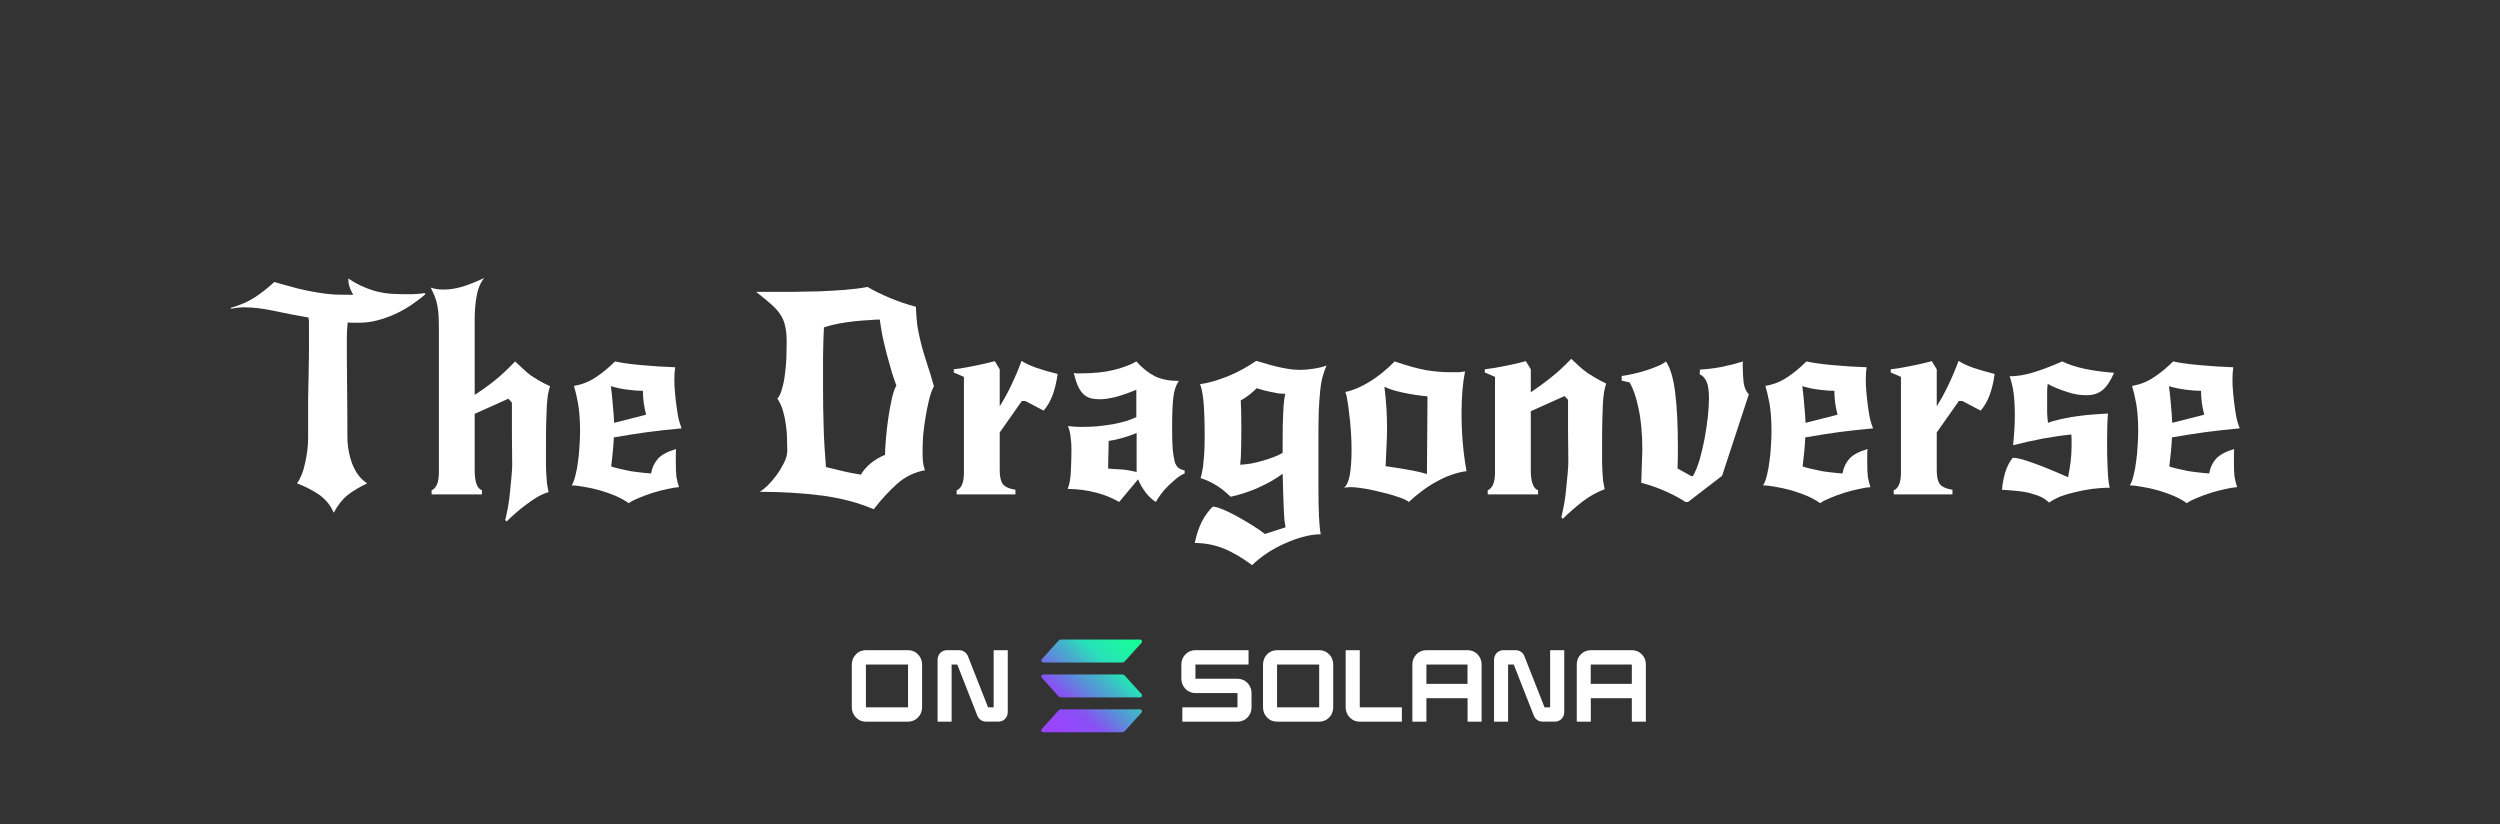 <svg xmlns="http://www.w3.org/2000/svg" xmlns:xlink="http://www.w3.org/1999/xlink" width="179" zoomAndPan="magnify" viewBox="0 0 134.25 44.25" height="59" preserveAspectRatio="xMidYMid meet" version="1.0"><rect x="0" y="0" width="134.25" height="44.25" fill="#333333" stroke="none"/><defs><g/><clipPath id="id1"><path d="M 55.828 34.344 L 62 34.344 L 62 39.324 L 55.828 39.324 Z M 55.828 34.344 " clip-rule="nonzero"/></clipPath><clipPath id="id2"><path d="M 61.297 38.27 L 60.406 39.258 C 60.387 39.277 60.363 39.293 60.336 39.305 C 60.309 39.316 60.281 39.324 60.254 39.324 L 56.02 39.324 C 56 39.324 55.98 39.316 55.965 39.309 C 55.945 39.297 55.934 39.277 55.926 39.262 C 55.918 39.242 55.914 39.219 55.918 39.199 C 55.922 39.18 55.93 39.16 55.945 39.145 L 56.836 38.16 C 56.855 38.137 56.879 38.121 56.906 38.109 C 56.93 38.098 56.961 38.09 56.988 38.09 L 61.223 38.09 C 61.242 38.09 61.262 38.098 61.277 38.109 C 61.297 38.117 61.309 38.137 61.316 38.152 C 61.324 38.172 61.328 38.195 61.324 38.215 C 61.32 38.234 61.312 38.254 61.297 38.27 Z M 60.406 36.285 C 60.387 36.262 60.363 36.246 60.336 36.234 C 60.309 36.223 60.281 36.219 60.254 36.219 L 56.02 36.219 C 56 36.219 55.98 36.223 55.965 36.234 C 55.945 36.246 55.934 36.262 55.926 36.281 C 55.918 36.301 55.914 36.32 55.918 36.34 C 55.922 36.363 55.93 36.383 55.945 36.398 L 56.836 37.383 C 56.855 37.402 56.879 37.422 56.906 37.434 C 56.93 37.445 56.961 37.449 56.988 37.449 L 61.223 37.449 C 61.242 37.449 61.262 37.445 61.277 37.434 C 61.293 37.422 61.309 37.406 61.316 37.387 C 61.324 37.367 61.324 37.348 61.324 37.324 C 61.32 37.305 61.309 37.285 61.297 37.27 Z M 56.02 35.578 L 60.254 35.578 C 60.281 35.578 60.309 35.57 60.336 35.559 C 60.363 35.547 60.387 35.531 60.406 35.508 L 61.297 34.523 C 61.312 34.508 61.32 34.488 61.324 34.469 C 61.328 34.449 61.324 34.426 61.316 34.406 C 61.309 34.387 61.297 34.371 61.277 34.359 C 61.262 34.348 61.242 34.344 61.223 34.344 L 56.988 34.344 C 56.961 34.344 56.93 34.352 56.906 34.363 C 56.879 34.375 56.855 34.391 56.836 34.41 L 55.945 35.398 C 55.93 35.414 55.922 35.43 55.918 35.453 C 55.914 35.473 55.918 35.492 55.926 35.512 C 55.934 35.531 55.945 35.547 55.965 35.559 C 55.98 35.57 56 35.578 56.02 35.578 Z M 56.02 35.578 " clip-rule="nonzero"/></clipPath><linearGradient x1="7.941" gradientTransform="matrix(0.05, 0, 0, 0.052, 55.829, 34.344)" y1="101.524" x2="102.898" gradientUnits="userSpaceOnUse" y2="-5.529" id="id3"><stop stop-opacity="1" stop-color="rgb(59.999%, 27.1%, 100%)" offset="0"/><stop stop-opacity="1" stop-color="rgb(59.999%, 27.1%, 100%)" offset="0.062"/><stop stop-opacity="1" stop-color="rgb(59.999%, 27.1%, 100%)" offset="0.094"/><stop stop-opacity="1" stop-color="rgb(59.912%, 27.161%, 99.942%)" offset="0.109"/><stop stop-opacity="1" stop-color="rgb(59.691%, 27.321%, 99.796%)" offset="0.117"/><stop stop-opacity="1" stop-color="rgb(59.419%, 27.516%, 99.615%)" offset="0.125"/><stop stop-opacity="1" stop-color="rgb(59.148%, 27.711%, 99.435%)" offset="0.133"/><stop stop-opacity="1" stop-color="rgb(58.876%, 27.907%, 99.255%)" offset="0.141"/><stop stop-opacity="1" stop-color="rgb(58.603%, 28.102%, 99.075%)" offset="0.148"/><stop stop-opacity="1" stop-color="rgb(58.331%, 28.297%, 98.895%)" offset="0.156"/><stop stop-opacity="1" stop-color="rgb(58.06%, 28.493%, 98.715%)" offset="0.164"/><stop stop-opacity="1" stop-color="rgb(57.788%, 28.688%, 98.535%)" offset="0.172"/><stop stop-opacity="1" stop-color="rgb(57.516%, 28.883%, 98.355%)" offset="0.18"/><stop stop-opacity="1" stop-color="rgb(57.245%, 29.079%, 98.175%)" offset="0.188"/><stop stop-opacity="1" stop-color="rgb(56.973%, 29.272%, 97.995%)" offset="0.195"/><stop stop-opacity="1" stop-color="rgb(56.7%, 29.468%, 97.816%)" offset="0.203"/><stop stop-opacity="1" stop-color="rgb(56.429%, 29.663%, 97.636%)" offset="0.211"/><stop stop-opacity="1" stop-color="rgb(56.157%, 29.858%, 97.456%)" offset="0.219"/><stop stop-opacity="1" stop-color="rgb(55.885%, 30.054%, 97.276%)" offset="0.227"/><stop stop-opacity="1" stop-color="rgb(55.614%, 30.249%, 97.096%)" offset="0.234"/><stop stop-opacity="1" stop-color="rgb(55.342%, 30.444%, 96.916%)" offset="0.242"/><stop stop-opacity="1" stop-color="rgb(55.07%, 30.64%, 96.736%)" offset="0.25"/><stop stop-opacity="1" stop-color="rgb(54.797%, 30.835%, 96.556%)" offset="0.258"/><stop stop-opacity="1" stop-color="rgb(54.526%, 31.03%, 96.376%)" offset="0.266"/><stop stop-opacity="1" stop-color="rgb(54.254%, 31.226%, 96.196%)" offset="0.273"/><stop stop-opacity="1" stop-color="rgb(53.983%, 31.421%, 96.016%)" offset="0.281"/><stop stop-opacity="1" stop-color="rgb(53.711%, 31.616%, 95.836%)" offset="0.289"/><stop stop-opacity="1" stop-color="rgb(53.439%, 31.812%, 95.656%)" offset="0.297"/><stop stop-opacity="1" stop-color="rgb(53.168%, 32.007%, 95.477%)" offset="0.305"/><stop stop-opacity="1" stop-color="rgb(52.748%, 32.443%, 95.215%)" offset="0.309"/><stop stop-opacity="1" stop-color="rgb(52.466%, 32.784%, 95.044%)" offset="0.312"/><stop stop-opacity="1" stop-color="rgb(52.045%, 33.351%, 94.795%)" offset="0.316"/><stop stop-opacity="1" stop-color="rgb(51.624%, 33.92%, 94.547%)" offset="0.32"/><stop stop-opacity="1" stop-color="rgb(51.202%, 34.488%, 94.298%)" offset="0.324"/><stop stop-opacity="1" stop-color="rgb(50.781%, 35.057%, 94.051%)" offset="0.328"/><stop stop-opacity="1" stop-color="rgb(50.36%, 35.626%, 93.802%)" offset="0.332"/><stop stop-opacity="1" stop-color="rgb(49.939%, 36.195%, 93.553%)" offset="0.336"/><stop stop-opacity="1" stop-color="rgb(49.518%, 36.763%, 93.304%)" offset="0.34"/><stop stop-opacity="1" stop-color="rgb(49.097%, 37.332%, 93.056%)" offset="0.344"/><stop stop-opacity="1" stop-color="rgb(48.676%, 37.9%, 92.807%)" offset="0.348"/><stop stop-opacity="1" stop-color="rgb(48.256%, 38.469%, 92.56%)" offset="0.352"/><stop stop-opacity="1" stop-color="rgb(47.835%, 39.037%, 92.311%)" offset="0.355"/><stop stop-opacity="1" stop-color="rgb(47.414%, 39.606%, 92.062%)" offset="0.359"/><stop stop-opacity="1" stop-color="rgb(46.992%, 40.173%, 91.814%)" offset="0.363"/><stop stop-opacity="1" stop-color="rgb(46.571%, 40.742%, 91.565%)" offset="0.367"/><stop stop-opacity="1" stop-color="rgb(46.15%, 41.31%, 91.316%)" offset="0.371"/><stop stop-opacity="1" stop-color="rgb(45.729%, 41.879%, 91.069%)" offset="0.375"/><stop stop-opacity="1" stop-color="rgb(45.308%, 42.448%, 90.82%)" offset="0.379"/><stop stop-opacity="1" stop-color="rgb(44.887%, 43.018%, 90.572%)" offset="0.383"/><stop stop-opacity="1" stop-color="rgb(44.466%, 43.585%, 90.323%)" offset="0.387"/><stop stop-opacity="1" stop-color="rgb(44.044%, 44.154%, 90.074%)" offset="0.391"/><stop stop-opacity="1" stop-color="rgb(43.623%, 44.722%, 89.825%)" offset="0.395"/><stop stop-opacity="1" stop-color="rgb(43.202%, 45.291%, 89.578%)" offset="0.398"/><stop stop-opacity="1" stop-color="rgb(42.781%, 45.859%, 89.33%)" offset="0.402"/><stop stop-opacity="1" stop-color="rgb(42.36%, 46.428%, 89.081%)" offset="0.406"/><stop stop-opacity="1" stop-color="rgb(41.939%, 46.996%, 88.832%)" offset="0.41"/><stop stop-opacity="1" stop-color="rgb(41.518%, 47.565%, 88.583%)" offset="0.414"/><stop stop-opacity="1" stop-color="rgb(41.096%, 48.132%, 88.335%)" offset="0.418"/><stop stop-opacity="1" stop-color="rgb(40.675%, 48.701%, 88.087%)" offset="0.422"/><stop stop-opacity="1" stop-color="rgb(40.254%, 49.271%, 87.839%)" offset="0.426"/><stop stop-opacity="1" stop-color="rgb(39.833%, 49.84%, 87.59%)" offset="0.43"/><stop stop-opacity="1" stop-color="rgb(39.412%, 50.407%, 87.341%)" offset="0.434"/><stop stop-opacity="1" stop-color="rgb(38.991%, 50.977%, 87.093%)" offset="0.438"/><stop stop-opacity="1" stop-color="rgb(38.57%, 51.544%, 86.844%)" offset="0.441"/><stop stop-opacity="1" stop-color="rgb(38.148%, 52.113%, 86.597%)" offset="0.445"/><stop stop-opacity="1" stop-color="rgb(37.727%, 52.681%, 86.348%)" offset="0.449"/><stop stop-opacity="1" stop-color="rgb(37.306%, 53.25%, 86.099%)" offset="0.453"/><stop stop-opacity="1" stop-color="rgb(36.885%, 53.818%, 85.851%)" offset="0.457"/><stop stop-opacity="1" stop-color="rgb(36.464%, 54.387%, 85.602%)" offset="0.461"/><stop stop-opacity="1" stop-color="rgb(36.043%, 54.955%, 85.353%)" offset="0.465"/><stop stop-opacity="1" stop-color="rgb(35.622%, 55.524%, 85.106%)" offset="0.469"/><stop stop-opacity="1" stop-color="rgb(35.2%, 56.093%, 84.857%)" offset="0.473"/><stop stop-opacity="1" stop-color="rgb(34.779%, 56.662%, 84.608%)" offset="0.477"/><stop stop-opacity="1" stop-color="rgb(34.358%, 57.23%, 84.36%)" offset="0.48"/><stop stop-opacity="1" stop-color="rgb(33.937%, 57.799%, 84.111%)" offset="0.484"/><stop stop-opacity="1" stop-color="rgb(33.516%, 58.366%, 83.862%)" offset="0.488"/><stop stop-opacity="1" stop-color="rgb(33.095%, 58.936%, 83.615%)" offset="0.492"/><stop stop-opacity="1" stop-color="rgb(32.784%, 59.436%, 83.418%)" offset="0.496"/><stop stop-opacity="1" stop-color="rgb(32.472%, 59.937%, 83.221%)" offset="0.5"/><stop stop-opacity="1" stop-color="rgb(32.195%, 60.416%, 83.04%)" offset="0.504"/><stop stop-opacity="1" stop-color="rgb(31.917%, 60.896%, 82.858%)" offset="0.508"/><stop stop-opacity="1" stop-color="rgb(31.638%, 61.377%, 82.677%)" offset="0.512"/><stop stop-opacity="1" stop-color="rgb(31.36%, 61.858%, 82.497%)" offset="0.516"/><stop stop-opacity="1" stop-color="rgb(31.082%, 62.337%, 82.315%)" offset="0.52"/><stop stop-opacity="1" stop-color="rgb(30.804%, 62.817%, 82.135%)" offset="0.523"/><stop stop-opacity="1" stop-color="rgb(30.527%, 63.297%, 81.953%)" offset="0.527"/><stop stop-opacity="1" stop-color="rgb(30.249%, 63.777%, 81.772%)" offset="0.531"/><stop stop-opacity="1" stop-color="rgb(29.971%, 64.256%, 81.59%)" offset="0.535"/><stop stop-opacity="1" stop-color="rgb(29.694%, 64.737%, 81.41%)" offset="0.539"/><stop stop-opacity="1" stop-color="rgb(29.414%, 65.218%, 81.229%)" offset="0.543"/><stop stop-opacity="1" stop-color="rgb(29.137%, 65.698%, 81.049%)" offset="0.547"/><stop stop-opacity="1" stop-color="rgb(28.859%, 66.177%, 80.867%)" offset="0.551"/><stop stop-opacity="1" stop-color="rgb(28.581%, 66.658%, 80.685%)" offset="0.555"/><stop stop-opacity="1" stop-color="rgb(28.304%, 67.137%, 80.504%)" offset="0.559"/><stop stop-opacity="1" stop-color="rgb(28.026%, 67.618%, 80.324%)" offset="0.562"/><stop stop-opacity="1" stop-color="rgb(27.747%, 68.097%, 80.142%)" offset="0.566"/><stop stop-opacity="1" stop-color="rgb(27.469%, 68.578%, 79.962%)" offset="0.57"/><stop stop-opacity="1" stop-color="rgb(27.191%, 69.058%, 79.781%)" offset="0.574"/><stop stop-opacity="1" stop-color="rgb(26.913%, 69.539%, 79.599%)" offset="0.578"/><stop stop-opacity="1" stop-color="rgb(26.636%, 70.018%, 79.417%)" offset="0.582"/><stop stop-opacity="1" stop-color="rgb(26.358%, 70.499%, 79.237%)" offset="0.586"/><stop stop-opacity="1" stop-color="rgb(25.995%, 71.089%, 79.007%)" offset="0.59"/><stop stop-opacity="1" stop-color="rgb(25.633%, 71.68%, 78.778%)" offset="0.594"/><stop stop-opacity="1" stop-color="rgb(25.261%, 72.282%, 78.543%)" offset="0.598"/><stop stop-opacity="1" stop-color="rgb(24.89%, 72.887%, 78.308%)" offset="0.602"/><stop stop-opacity="1" stop-color="rgb(24.518%, 73.489%, 78.073%)" offset="0.605"/><stop stop-opacity="1" stop-color="rgb(24.146%, 74.094%, 77.838%)" offset="0.609"/><stop stop-opacity="1" stop-color="rgb(23.773%, 74.696%, 77.603%)" offset="0.613"/><stop stop-opacity="1" stop-color="rgb(23.401%, 75.301%, 77.368%)" offset="0.617"/><stop stop-opacity="1" stop-color="rgb(23.029%, 75.905%, 77.132%)" offset="0.621"/><stop stop-opacity="1" stop-color="rgb(22.658%, 76.509%, 76.897%)" offset="0.625"/><stop stop-opacity="1" stop-color="rgb(22.285%, 77.112%, 76.662%)" offset="0.629"/><stop stop-opacity="1" stop-color="rgb(21.913%, 77.716%, 76.427%)" offset="0.633"/><stop stop-opacity="1" stop-color="rgb(21.541%, 78.319%, 76.192%)" offset="0.637"/><stop stop-opacity="1" stop-color="rgb(21.17%, 78.923%, 75.957%)" offset="0.641"/><stop stop-opacity="1" stop-color="rgb(20.798%, 79.526%, 75.722%)" offset="0.645"/><stop stop-opacity="1" stop-color="rgb(20.425%, 80.13%, 75.487%)" offset="0.648"/><stop stop-opacity="1" stop-color="rgb(20.053%, 80.733%, 75.252%)" offset="0.652"/><stop stop-opacity="1" stop-color="rgb(19.682%, 81.337%, 75.017%)" offset="0.656"/><stop stop-opacity="1" stop-color="rgb(19.31%, 81.94%, 74.782%)" offset="0.66"/><stop stop-opacity="1" stop-color="rgb(18.938%, 82.544%, 74.547%)" offset="0.664"/><stop stop-opacity="1" stop-color="rgb(18.565%, 83.148%, 74.31%)" offset="0.668"/><stop stop-opacity="1" stop-color="rgb(18.193%, 83.752%, 74.075%)" offset="0.672"/><stop stop-opacity="1" stop-color="rgb(17.821%, 84.355%, 73.84%)" offset="0.676"/><stop stop-opacity="1" stop-color="rgb(17.45%, 84.959%, 73.605%)" offset="0.68"/><stop stop-opacity="1" stop-color="rgb(17.078%, 85.562%, 73.37%)" offset="0.684"/><stop stop-opacity="1" stop-color="rgb(16.705%, 86.166%, 73.135%)" offset="0.688"/><stop stop-opacity="1" stop-color="rgb(16.333%, 86.769%, 72.9%)" offset="0.691"/><stop stop-opacity="1" stop-color="rgb(15.962%, 87.373%, 72.665%)" offset="0.695"/><stop stop-opacity="1" stop-color="rgb(15.765%, 87.701%, 72.455%)" offset="0.699"/><stop stop-opacity="1" stop-color="rgb(15.57%, 88.031%, 72.244%)" offset="0.703"/><stop stop-opacity="1" stop-color="rgb(15.471%, 88.21%, 72.047%)" offset="0.707"/><stop stop-opacity="1" stop-color="rgb(15.372%, 88.388%, 71.851%)" offset="0.711"/><stop stop-opacity="1" stop-color="rgb(15.273%, 88.567%, 71.652%)" offset="0.715"/><stop stop-opacity="1" stop-color="rgb(15.173%, 88.745%, 71.455%)" offset="0.719"/><stop stop-opacity="1" stop-color="rgb(15.074%, 88.924%, 71.259%)" offset="0.723"/><stop stop-opacity="1" stop-color="rgb(14.975%, 89.102%, 71.062%)" offset="0.727"/><stop stop-opacity="1" stop-color="rgb(14.874%, 89.281%, 70.865%)" offset="0.73"/><stop stop-opacity="1" stop-color="rgb(14.775%, 89.459%, 70.668%)" offset="0.734"/><stop stop-opacity="1" stop-color="rgb(14.676%, 89.638%, 70.47%)" offset="0.738"/><stop stop-opacity="1" stop-color="rgb(14.577%, 89.816%, 70.273%)" offset="0.742"/><stop stop-opacity="1" stop-color="rgb(14.478%, 89.995%, 70.076%)" offset="0.746"/><stop stop-opacity="1" stop-color="rgb(14.378%, 90.173%, 69.879%)" offset="0.75"/><stop stop-opacity="1" stop-color="rgb(14.278%, 90.352%, 69.682%)" offset="0.754"/><stop stop-opacity="1" stop-color="rgb(14.178%, 90.53%, 69.485%)" offset="0.758"/><stop stop-opacity="1" stop-color="rgb(14.079%, 90.709%, 69.287%)" offset="0.762"/><stop stop-opacity="1" stop-color="rgb(13.98%, 90.887%, 69.09%)" offset="0.766"/><stop stop-opacity="1" stop-color="rgb(13.881%, 91.066%, 68.893%)" offset="0.77"/><stop stop-opacity="1" stop-color="rgb(13.782%, 91.245%, 68.697%)" offset="0.773"/><stop stop-opacity="1" stop-color="rgb(13.683%, 91.423%, 68.5%)" offset="0.777"/><stop stop-opacity="1" stop-color="rgb(13.583%, 91.602%, 68.303%)" offset="0.781"/><stop stop-opacity="1" stop-color="rgb(13.483%, 91.78%, 68.105%)" offset="0.785"/><stop stop-opacity="1" stop-color="rgb(13.383%, 91.959%, 67.908%)" offset="0.789"/><stop stop-opacity="1" stop-color="rgb(13.284%, 92.137%, 67.711%)" offset="0.793"/><stop stop-opacity="1" stop-color="rgb(13.185%, 92.316%, 67.514%)" offset="0.797"/><stop stop-opacity="1" stop-color="rgb(13.086%, 92.494%, 67.317%)" offset="0.801"/><stop stop-opacity="1" stop-color="rgb(12.987%, 92.673%, 67.12%)" offset="0.805"/><stop stop-opacity="1" stop-color="rgb(12.888%, 92.851%, 66.922%)" offset="0.809"/><stop stop-opacity="1" stop-color="rgb(12.788%, 93.03%, 66.725%)" offset="0.812"/><stop stop-opacity="1" stop-color="rgb(12.688%, 93.208%, 66.528%)" offset="0.816"/><stop stop-opacity="1" stop-color="rgb(12.589%, 93.387%, 66.331%)" offset="0.82"/><stop stop-opacity="1" stop-color="rgb(12.489%, 93.565%, 66.135%)" offset="0.824"/><stop stop-opacity="1" stop-color="rgb(12.39%, 93.744%, 65.938%)" offset="0.828"/><stop stop-opacity="1" stop-color="rgb(12.291%, 93.922%, 65.739%)" offset="0.832"/><stop stop-opacity="1" stop-color="rgb(12.192%, 94.101%, 65.543%)" offset="0.836"/><stop stop-opacity="1" stop-color="rgb(12.093%, 94.279%, 65.346%)" offset="0.84"/><stop stop-opacity="1" stop-color="rgb(11.993%, 94.458%, 65.149%)" offset="0.844"/><stop stop-opacity="1" stop-color="rgb(11.893%, 94.637%, 64.952%)" offset="0.848"/><stop stop-opacity="1" stop-color="rgb(11.794%, 94.815%, 64.755%)" offset="0.852"/><stop stop-opacity="1" stop-color="rgb(11.694%, 94.994%, 64.557%)" offset="0.855"/><stop stop-opacity="1" stop-color="rgb(11.595%, 95.172%, 64.36%)" offset="0.859"/><stop stop-opacity="1" stop-color="rgb(11.496%, 95.351%, 64.163%)" offset="0.863"/><stop stop-opacity="1" stop-color="rgb(11.397%, 95.529%, 63.966%)" offset="0.867"/><stop stop-opacity="1" stop-color="rgb(11.296%, 95.708%, 63.77%)" offset="0.871"/><stop stop-opacity="1" stop-color="rgb(11.197%, 95.886%, 63.573%)" offset="0.875"/><stop stop-opacity="1" stop-color="rgb(11.098%, 96.065%, 63.374%)" offset="0.879"/><stop stop-opacity="1" stop-color="rgb(10.999%, 96.243%, 63.177%)" offset="0.883"/><stop stop-opacity="1" stop-color="rgb(10.899%, 96.422%, 62.981%)" offset="0.887"/><stop stop-opacity="1" stop-color="rgb(10.8%, 96.6%, 62.784%)" offset="0.891"/><stop stop-opacity="1" stop-color="rgb(10.701%, 96.779%, 62.587%)" offset="0.895"/><stop stop-opacity="1" stop-color="rgb(10.602%, 96.959%, 62.39%)" offset="0.898"/><stop stop-opacity="1" stop-color="rgb(10.501%, 97.137%, 62.192%)" offset="0.902"/><stop stop-opacity="1" stop-color="rgb(10.402%, 97.316%, 61.995%)" offset="0.906"/><stop stop-opacity="1" stop-color="rgb(10.303%, 97.495%, 61.798%)" offset="0.91"/><stop stop-opacity="1" stop-color="rgb(10.204%, 97.673%, 61.601%)" offset="0.914"/><stop stop-opacity="1" stop-color="rgb(10.104%, 97.852%, 61.404%)" offset="0.918"/><stop stop-opacity="1" stop-color="rgb(10.005%, 98.03%, 61.208%)" offset="0.922"/><stop stop-opacity="1" stop-color="rgb(9.906%, 98.209%, 61.011%)" offset="0.926"/><stop stop-opacity="1" stop-color="rgb(9.807%, 98.387%, 60.814%)" offset="0.93"/><stop stop-opacity="1" stop-color="rgb(9.802%, 98.393%, 60.806%)" offset="0.938"/><stop stop-opacity="1" stop-color="rgb(9.799%, 98.399%, 60.799%)" offset="1"/></linearGradient><clipPath id="id4"><path d="M 63 34.344 L 68 34.344 L 68 39 L 63 39 Z M 63 34.344 " clip-rule="nonzero"/></clipPath><clipPath id="id5"><path d="M 67 34.344 L 72 34.344 L 72 39 L 67 39 Z M 67 34.344 " clip-rule="nonzero"/></clipPath><clipPath id="id6"><path d="M 75 34.344 L 80 34.344 L 80 39 L 75 39 Z M 75 34.344 " clip-rule="nonzero"/></clipPath><clipPath id="id7"><path d="M 84 34.344 L 88.383 34.344 L 88.383 39 L 84 39 Z M 84 34.344 " clip-rule="nonzero"/></clipPath><clipPath id="id8"><path d="M 80 34.344 L 84 34.344 L 84 39 L 80 39 Z M 80 34.344 " clip-rule="nonzero"/></clipPath><clipPath id="id9"><path d="M 72 34.344 L 76 34.344 L 76 39 L 72 39 Z M 72 34.344 " clip-rule="nonzero"/></clipPath><clipPath id="id10"><path d="M 49.816 34.344 L 50 34.344 L 50 39 L 49.816 39 Z M 49.816 34.344 " clip-rule="nonzero"/></clipPath><clipPath id="id11"><path d="M 54 34.344 L 54.344 34.344 L 54.344 39 L 54 39 Z M 54 34.344 " clip-rule="nonzero"/></clipPath><clipPath id="id12"><path d="M 50 34.344 L 54.344 34.344 L 54.344 39 L 50 39 Z M 50 34.344 " clip-rule="nonzero"/></clipPath><clipPath id="id13"><path d="M 45.289 34.344 L 46 34.344 L 46 39 L 45.289 39 Z M 45.289 34.344 " clip-rule="nonzero"/></clipPath><clipPath id="id14"><path d="M 45.289 34.344 L 49.816 34.344 L 49.816 39 L 45.289 39 Z M 45.289 34.344 " clip-rule="nonzero"/></clipPath></defs><g fill="#ffffff" fill-opacity="1"><g transform="translate(12.78, 26.55)"><g><path d="M 10.062 -10.75 C 9.82 -10.539 9.562 -10.344 9.281 -10.156 C 9 -9.969 8.707 -9.805 8.406 -9.672 C 8.102 -9.535 7.789 -9.426 7.469 -9.344 C 7.145 -9.258 6.816 -9.219 6.484 -9.219 C 6.379 -9.219 6.273 -9.219 6.172 -9.219 C 6.078 -9.219 5.984 -9.223 5.891 -9.234 C 5.859 -8.941 5.844 -8.641 5.844 -8.328 C 5.844 -7.492 5.848 -6.656 5.859 -5.812 C 5.867 -4.969 5.875 -4.066 5.875 -3.109 C 5.875 -2.598 5.961 -2.102 6.141 -1.625 C 6.328 -1.156 6.594 -0.812 6.938 -0.594 C 6.52 -0.395 6.172 -0.188 5.891 0.031 C 5.609 0.258 5.359 0.578 5.141 0.984 C 4.973 0.586 4.711 0.266 4.359 0.016 C 4.004 -0.223 3.609 -0.426 3.172 -0.594 C 3.367 -0.875 3.516 -1.242 3.609 -1.703 C 3.711 -2.16 3.766 -2.602 3.766 -3.031 C 3.766 -3.457 3.766 -3.832 3.766 -4.156 C 3.766 -4.488 3.766 -4.797 3.766 -5.078 C 3.773 -5.367 3.781 -5.645 3.781 -5.906 C 3.789 -6.176 3.797 -6.461 3.797 -6.766 C 3.805 -7.078 3.812 -7.41 3.812 -7.766 C 3.812 -8.129 3.812 -8.562 3.812 -9.062 C 3.812 -9.133 3.812 -9.203 3.812 -9.266 C 3.812 -9.336 3.801 -9.414 3.781 -9.5 C 3.125 -9.613 2.504 -9.734 1.922 -9.859 C 1.336 -9.984 0.805 -10.047 0.328 -10.047 C 0.109 -10.047 -0.125 -10.02 -0.375 -9.969 L -0.391 -10.016 C 0.141 -10.172 0.578 -10.363 0.922 -10.594 C 1.266 -10.82 1.609 -11.094 1.953 -11.406 C 2.461 -11.258 2.895 -11.141 3.25 -11.047 C 3.613 -10.961 3.945 -10.895 4.25 -10.844 C 4.562 -10.789 4.867 -10.754 5.172 -10.734 C 5.473 -10.723 5.812 -10.719 6.188 -10.719 C 6.094 -10.883 6.023 -11.035 5.984 -11.172 C 5.941 -11.305 5.922 -11.445 5.922 -11.594 C 6.242 -11.383 6.547 -11.223 6.828 -11.109 C 7.109 -10.992 7.375 -10.91 7.625 -10.859 C 7.883 -10.805 8.141 -10.773 8.391 -10.766 C 8.648 -10.754 8.914 -10.75 9.188 -10.75 C 9.344 -10.75 9.488 -10.754 9.625 -10.766 C 9.758 -10.773 9.895 -10.789 10.031 -10.812 Z M 10.062 -10.75 "/></g></g></g><g fill="#ffffff" fill-opacity="1"><g transform="translate(22.552, 26.55)"><g><path d="M 4.578 1.375 C 4.629 1.176 4.68 0.93 4.734 0.641 C 4.785 0.348 4.82 0.062 4.844 -0.219 C 4.875 -0.508 4.898 -0.781 4.922 -1.031 C 4.941 -1.281 4.953 -1.457 4.953 -1.562 C 4.953 -2.125 4.945 -2.68 4.938 -3.234 C 4.938 -3.797 4.938 -4.359 4.938 -4.922 L 4.75 -5.141 L 2.938 -4.328 L 2.938 -1.297 C 2.938 -0.68 3.066 -0.32 3.328 -0.219 L 3.328 0 L 0.625 0 L 0.625 -0.219 C 0.738 -0.27 0.832 -0.367 0.906 -0.516 C 0.977 -0.672 1.016 -0.891 1.016 -1.172 L 1.016 -8.922 C 1.016 -9.172 1.008 -9.391 1 -9.578 C 0.988 -9.773 0.969 -9.957 0.938 -10.125 C 0.906 -10.301 0.859 -10.469 0.797 -10.625 C 0.734 -10.781 0.66 -10.941 0.578 -11.109 C 0.773 -11.035 1.004 -11 1.266 -11 C 1.586 -11 1.926 -11.051 2.281 -11.156 C 2.645 -11.27 3.035 -11.426 3.453 -11.625 C 3.254 -11.383 3.117 -11.066 3.047 -10.672 C 2.973 -10.285 2.938 -9.836 2.938 -9.328 L 2.938 -5.344 C 3.352 -5.613 3.727 -5.883 4.062 -6.156 C 4.406 -6.438 4.754 -6.766 5.109 -7.141 C 5.273 -6.984 5.426 -6.844 5.562 -6.719 C 5.695 -6.594 5.832 -6.477 5.969 -6.375 C 6.113 -6.281 6.266 -6.188 6.422 -6.094 C 6.586 -6 6.773 -5.906 6.984 -5.812 C 6.941 -5.676 6.906 -5.531 6.875 -5.375 C 6.852 -5.219 6.832 -5.02 6.812 -4.781 C 6.801 -4.551 6.789 -4.266 6.781 -3.922 C 6.77 -3.578 6.766 -3.148 6.766 -2.641 C 6.766 -2.203 6.766 -1.844 6.766 -1.562 C 6.773 -1.289 6.785 -1.066 6.797 -0.891 C 6.805 -0.711 6.82 -0.566 6.844 -0.453 C 6.863 -0.336 6.883 -0.227 6.906 -0.125 C 6.707 -0.062 6.504 0.023 6.297 0.141 C 6.098 0.266 5.898 0.398 5.703 0.547 C 5.504 0.691 5.316 0.844 5.141 1 C 4.961 1.156 4.801 1.305 4.656 1.453 Z M 4.578 1.375 "/></g></g></g><g fill="#ffffff" fill-opacity="1"><g transform="translate(30.275, 26.55)"><g><path d="M 3.484 0.469 C 3.297 0.332 3.062 0.203 2.781 0.078 C 2.508 -0.035 2.227 -0.133 1.938 -0.219 C 1.645 -0.301 1.363 -0.363 1.094 -0.406 C 0.82 -0.457 0.598 -0.484 0.422 -0.484 C 0.504 -0.609 0.57 -0.785 0.625 -1.016 C 0.688 -1.254 0.734 -1.508 0.766 -1.781 C 0.805 -2.051 0.832 -2.328 0.844 -2.609 C 0.863 -2.891 0.875 -3.148 0.875 -3.391 C 0.875 -3.992 0.836 -4.492 0.766 -4.891 C 0.691 -5.285 0.617 -5.598 0.547 -5.828 C 0.973 -5.898 1.359 -6.051 1.703 -6.281 C 2.055 -6.508 2.406 -6.797 2.75 -7.141 C 3.145 -7.055 3.641 -6.988 4.234 -6.938 C 4.828 -6.883 5.41 -6.848 5.984 -6.828 C 5.953 -6.648 5.938 -6.43 5.938 -6.172 C 5.938 -5.961 5.945 -5.738 5.969 -5.5 C 5.988 -5.258 6.016 -5.02 6.047 -4.781 C 6.078 -4.539 6.113 -4.312 6.156 -4.094 C 6.207 -3.883 6.266 -3.703 6.328 -3.547 C 5.723 -3.492 5.109 -3.426 4.484 -3.344 C 3.867 -3.258 3.27 -3.164 2.688 -3.062 C 2.676 -2.781 2.656 -2.5 2.625 -2.219 C 2.594 -1.945 2.566 -1.707 2.547 -1.5 C 2.672 -1.457 2.82 -1.414 3 -1.375 C 3.188 -1.332 3.379 -1.289 3.578 -1.25 C 3.785 -1.219 3.988 -1.191 4.188 -1.172 C 4.383 -1.148 4.551 -1.133 4.688 -1.125 C 4.738 -1.426 4.859 -1.688 5.047 -1.906 C 5.242 -2.125 5.57 -2.301 6.031 -2.438 C 6.02 -2.312 6.016 -2.191 6.016 -2.078 C 6.016 -1.973 6.016 -1.863 6.016 -1.75 C 6.016 -1.414 6.023 -1.148 6.047 -0.953 C 6.078 -0.766 6.125 -0.578 6.188 -0.391 C 6.008 -0.379 5.789 -0.344 5.531 -0.281 C 5.27 -0.227 5.008 -0.16 4.75 -0.078 C 4.5 0.004 4.258 0.094 4.031 0.188 C 3.801 0.281 3.617 0.375 3.484 0.469 Z M 2.531 -5.812 C 2.582 -5.395 2.617 -5.031 2.641 -4.719 C 2.672 -4.406 2.691 -4.113 2.703 -3.844 L 4.422 -4.281 C 4.367 -4.477 4.328 -4.68 4.297 -4.891 C 4.266 -5.109 4.25 -5.332 4.25 -5.562 C 4.02 -5.562 3.742 -5.582 3.422 -5.625 C 3.109 -5.664 2.812 -5.727 2.531 -5.812 Z M 2.531 -5.812 "/></g></g></g><g fill="#ffffff" fill-opacity="1"><g transform="translate(37.07, 26.55)"><g/></g></g><g fill="#ffffff" fill-opacity="1"><g transform="translate(40.386, 26.55)"><g><path d="M 8.797 -10.078 C 8.816 -9.598 8.852 -9.195 8.906 -8.875 C 8.969 -8.562 9.035 -8.258 9.109 -7.969 C 9.191 -7.676 9.285 -7.363 9.391 -7.031 C 9.504 -6.707 9.629 -6.301 9.766 -5.812 C 9.66 -5.613 9.57 -5.363 9.5 -5.062 C 9.426 -4.758 9.363 -4.445 9.312 -4.125 C 9.258 -3.801 9.219 -3.484 9.188 -3.172 C 9.164 -2.859 9.156 -2.582 9.156 -2.344 C 9.156 -2.156 9.16 -1.973 9.172 -1.797 C 9.191 -1.617 9.227 -1.453 9.281 -1.297 C 8.707 -1.191 8.207 -0.945 7.781 -0.562 C 7.363 -0.188 6.945 0.266 6.531 0.797 C 5.738 0.453 4.816 0.207 3.766 0.062 C 2.723 -0.07 1.602 -0.141 0.406 -0.141 C 0.52 -0.203 0.66 -0.312 0.828 -0.469 C 0.992 -0.633 1.156 -0.82 1.312 -1.031 C 1.469 -1.25 1.602 -1.473 1.719 -1.703 C 1.832 -1.93 1.891 -2.145 1.891 -2.344 C 1.891 -2.539 1.883 -2.758 1.875 -3 C 1.875 -3.25 1.852 -3.5 1.812 -3.75 C 1.781 -4.008 1.727 -4.258 1.656 -4.5 C 1.582 -4.75 1.484 -4.961 1.359 -5.141 C 1.461 -5.254 1.547 -5.43 1.609 -5.672 C 1.68 -5.91 1.734 -6.176 1.766 -6.469 C 1.805 -6.758 1.832 -7.055 1.844 -7.359 C 1.852 -7.672 1.859 -7.957 1.859 -8.219 C 1.859 -8.531 1.832 -8.797 1.781 -9.016 C 1.738 -9.242 1.656 -9.453 1.531 -9.641 C 1.406 -9.836 1.234 -10.031 1.016 -10.219 C 0.805 -10.406 0.539 -10.625 0.219 -10.875 C 0.914 -10.875 1.539 -10.875 2.094 -10.875 C 2.656 -10.883 3.172 -10.895 3.641 -10.906 C 4.109 -10.926 4.551 -10.953 4.969 -10.984 C 5.383 -11.016 5.797 -11.066 6.203 -11.141 C 6.516 -10.953 6.906 -10.758 7.375 -10.562 C 7.844 -10.363 8.316 -10.203 8.797 -10.078 Z M 7.141 -2.125 C 7.141 -2.344 7.156 -2.629 7.188 -2.984 C 7.219 -3.348 7.258 -3.711 7.312 -4.078 C 7.363 -4.441 7.426 -4.785 7.5 -5.109 C 7.57 -5.441 7.656 -5.688 7.75 -5.844 C 7.676 -6.039 7.594 -6.285 7.5 -6.578 C 7.414 -6.879 7.328 -7.195 7.234 -7.531 C 7.148 -7.863 7.07 -8.191 7 -8.516 C 6.938 -8.848 6.891 -9.141 6.859 -9.391 C 6.703 -9.391 6.504 -9.379 6.266 -9.359 C 6.023 -9.348 5.766 -9.328 5.484 -9.297 C 5.203 -9.266 4.922 -9.223 4.641 -9.172 C 4.359 -9.117 4.098 -9.051 3.859 -8.969 C 3.836 -8.52 3.82 -8.008 3.812 -7.438 C 3.812 -6.863 3.812 -6.254 3.812 -5.609 C 3.812 -4.973 3.82 -4.305 3.844 -3.609 C 3.863 -2.922 3.906 -2.207 3.969 -1.469 C 4.062 -1.445 4.191 -1.414 4.359 -1.375 C 4.523 -1.332 4.695 -1.289 4.875 -1.25 C 5.051 -1.207 5.223 -1.172 5.391 -1.141 C 5.566 -1.109 5.719 -1.082 5.844 -1.062 C 5.977 -1.289 6.16 -1.5 6.391 -1.688 C 6.629 -1.875 6.879 -2.02 7.141 -2.125 Z M 7.141 -2.125 "/></g></g></g><g fill="#ffffff" fill-opacity="1"><g transform="translate(50.732, 26.55)"><g><path d="M 2.953 -4.734 C 3.18 -5.098 3.391 -5.477 3.578 -5.875 C 3.773 -6.281 3.957 -6.711 4.125 -7.172 C 4.312 -7.047 4.578 -6.922 4.922 -6.797 C 5.266 -6.68 5.645 -6.57 6.062 -6.469 C 6.008 -6.062 5.922 -5.688 5.797 -5.344 C 5.672 -5.008 5.508 -4.727 5.312 -4.5 L 4.328 -5.016 L 4.141 -5.016 L 2.953 -3.328 L 2.953 -1.297 C 2.953 -0.953 3.008 -0.703 3.125 -0.547 C 3.25 -0.398 3.473 -0.301 3.797 -0.25 L 3.797 0 L 0.641 0 L 0.641 -0.219 C 0.898 -0.32 1.031 -0.641 1.031 -1.172 L 1.031 -6.312 L 0.484 -6.547 L 0.484 -6.719 C 0.828 -6.758 1.203 -6.82 1.609 -6.906 C 2.016 -6.988 2.375 -7.07 2.688 -7.156 L 2.953 -6.719 Z M 2.953 -4.734 "/></g></g></g><g fill="#ffffff" fill-opacity="1"><g transform="translate(56.849, 26.55)"><g><path d="M 2.656 -1.391 C 2.875 -1.367 3.098 -1.352 3.328 -1.344 C 3.555 -1.332 3.844 -1.285 4.188 -1.203 L 4.188 -3.297 C 3.906 -3.18 3.629 -3.086 3.359 -3.016 C 3.098 -2.941 2.875 -2.895 2.688 -2.875 Z M 6.453 -6.094 C 6.297 -5.863 6.195 -5.562 6.156 -5.188 C 6.113 -4.812 6.094 -4.27 6.094 -3.562 C 6.094 -3.082 6.102 -2.703 6.125 -2.422 C 6.156 -2.141 6.191 -1.914 6.234 -1.75 C 6.285 -1.594 6.352 -1.484 6.438 -1.422 C 6.531 -1.359 6.641 -1.312 6.766 -1.281 L 6.766 -1.125 C 6.629 -1.07 6.484 -0.984 6.328 -0.859 C 6.18 -0.734 6.031 -0.598 5.875 -0.453 C 5.727 -0.305 5.598 -0.156 5.484 0 C 5.367 0.156 5.281 0.289 5.219 0.406 C 5.008 0.27 4.82 0.094 4.656 -0.125 C 4.488 -0.352 4.359 -0.582 4.266 -0.812 L 3.25 0.406 C 2.875 0.188 2.461 0.02 2.016 -0.094 C 1.566 -0.219 1.055 -0.285 0.484 -0.297 C 0.586 -0.547 0.645 -0.863 0.656 -1.25 C 0.676 -1.645 0.688 -2.039 0.688 -2.438 C 0.688 -2.664 0.672 -2.883 0.641 -3.094 C 0.617 -3.312 0.57 -3.504 0.5 -3.672 C 0.719 -3.641 0.953 -3.625 1.203 -3.625 C 1.484 -3.625 1.77 -3.633 2.062 -3.656 C 2.352 -3.688 2.629 -3.723 2.891 -3.766 C 3.16 -3.816 3.406 -3.875 3.625 -3.938 C 3.844 -4.008 4.023 -4.082 4.172 -4.156 L 4.172 -5.625 C 3.836 -5.477 3.488 -5.352 3.125 -5.25 C 2.758 -5.156 2.461 -5.109 2.234 -5.109 C 2.055 -5.109 1.895 -5.125 1.75 -5.156 C 1.613 -5.188 1.484 -5.254 1.359 -5.359 C 1.242 -5.461 1.141 -5.609 1.047 -5.797 C 0.961 -5.984 0.883 -6.223 0.812 -6.516 C 0.875 -6.516 0.914 -6.508 0.938 -6.5 C 0.957 -6.5 1.031 -6.5 1.156 -6.5 C 1.863 -6.5 2.473 -6.562 2.984 -6.688 C 3.492 -6.82 3.891 -6.973 4.172 -7.141 C 4.492 -6.785 4.828 -6.52 5.172 -6.344 C 5.523 -6.176 5.953 -6.094 6.453 -6.094 Z M 6.453 -6.094 "/></g></g></g><g fill="#ffffff" fill-opacity="1"><g transform="translate(63.894, 26.55)"><g><path d="M 6.906 -0.359 C 6.906 0.891 6.945 1.723 7.031 2.141 C 6.758 2.141 6.461 2.18 6.141 2.266 C 5.816 2.348 5.488 2.461 5.156 2.609 C 4.82 2.754 4.5 2.926 4.188 3.125 C 3.875 3.332 3.594 3.555 3.344 3.797 C 2.781 3.379 2.258 3.078 1.781 2.891 C 1.301 2.703 0.797 2.609 0.266 2.609 C 0.348 2.191 0.473 1.812 0.641 1.469 C 0.816 1.133 1.016 0.863 1.234 0.656 C 1.348 0.656 1.52 0.703 1.75 0.797 C 1.977 0.891 2.227 1.008 2.5 1.156 C 2.781 1.312 3.055 1.473 3.328 1.641 C 3.598 1.805 3.832 1.969 4.031 2.125 L 5.141 1.766 C 5.117 1.641 5.098 1.504 5.078 1.359 C 5.066 1.211 5.055 1.031 5.047 0.812 C 5.035 0.594 5.023 0.328 5.016 0.016 C 5.004 -0.285 4.992 -0.66 4.984 -1.109 C 4.797 -0.973 4.586 -0.836 4.359 -0.703 C 4.129 -0.578 3.891 -0.457 3.641 -0.344 C 3.398 -0.238 3.148 -0.145 2.891 -0.062 C 2.641 0.02 2.406 0.082 2.188 0.125 C 1.695 -0.363 1.16 -0.695 0.578 -0.875 C 0.617 -1.008 0.648 -1.145 0.672 -1.281 C 0.703 -1.426 0.723 -1.582 0.734 -1.75 C 0.754 -1.926 0.77 -2.125 0.781 -2.344 C 0.789 -2.57 0.797 -2.836 0.797 -3.141 C 0.797 -3.941 0.773 -4.555 0.734 -4.984 C 0.691 -5.422 0.629 -5.734 0.547 -5.922 C 0.773 -5.953 1.02 -6.004 1.281 -6.078 C 1.551 -6.16 1.816 -6.254 2.078 -6.359 C 2.348 -6.473 2.609 -6.598 2.859 -6.734 C 3.117 -6.879 3.352 -7.023 3.562 -7.172 C 4.145 -6.992 4.613 -6.867 4.969 -6.797 C 5.332 -6.723 5.645 -6.688 5.906 -6.688 C 6.125 -6.688 6.367 -6.707 6.641 -6.75 C 6.91 -6.789 7.145 -6.848 7.344 -6.922 C 7.27 -6.766 7.203 -6.578 7.141 -6.359 C 7.078 -6.141 7.031 -5.875 7 -5.562 C 6.969 -5.25 6.941 -4.875 6.922 -4.438 C 6.91 -4.008 6.906 -3.5 6.906 -2.906 Z M 3.594 -5.703 C 3.488 -5.598 3.352 -5.477 3.188 -5.344 C 3.02 -5.219 2.867 -5.117 2.734 -5.047 C 2.754 -4.754 2.766 -4.219 2.766 -3.438 C 2.766 -3.02 2.758 -2.672 2.75 -2.391 C 2.75 -2.109 2.734 -1.844 2.703 -1.594 C 2.879 -1.602 3.07 -1.625 3.281 -1.656 C 3.5 -1.695 3.711 -1.75 3.922 -1.812 C 4.141 -1.875 4.344 -1.941 4.531 -2.016 C 4.719 -2.086 4.867 -2.16 4.984 -2.234 L 4.984 -2.828 C 4.984 -3.484 4.992 -4.016 5.016 -4.422 C 5.035 -4.836 5.07 -5.164 5.125 -5.406 C 5.02 -5.406 4.898 -5.41 4.766 -5.422 C 4.641 -5.441 4.504 -5.469 4.359 -5.5 C 4.223 -5.531 4.086 -5.562 3.953 -5.594 C 3.816 -5.633 3.695 -5.672 3.594 -5.703 Z M 3.594 -5.703 "/></g></g></g><g fill="#ffffff" fill-opacity="1"><g transform="translate(71.735, 26.55)"><g><path d="M 3.156 -7.141 C 3.832 -6.91 4.395 -6.754 4.844 -6.672 C 5.301 -6.598 5.723 -6.562 6.109 -6.562 C 6.328 -6.562 6.488 -6.562 6.594 -6.562 C 6.707 -6.57 6.82 -6.586 6.938 -6.609 C 6.812 -5.973 6.75 -5.219 6.75 -4.344 C 6.75 -3.289 6.836 -2.258 7.016 -1.25 C 6.773 -1.219 6.516 -1.156 6.234 -1.062 C 5.961 -0.969 5.688 -0.844 5.406 -0.688 C 5.133 -0.539 4.867 -0.367 4.609 -0.172 C 4.359 0.016 4.129 0.207 3.922 0.406 C 3.816 0.32 3.629 0.234 3.359 0.141 C 3.098 0.047 2.805 -0.035 2.484 -0.109 C 2.172 -0.191 1.859 -0.258 1.547 -0.312 C 1.234 -0.363 0.973 -0.391 0.766 -0.391 C 0.703 -0.391 0.645 -0.383 0.594 -0.375 C 0.539 -0.375 0.488 -0.367 0.438 -0.359 C 0.582 -0.473 0.688 -0.703 0.75 -1.047 C 0.812 -1.398 0.844 -1.859 0.844 -2.422 C 0.844 -2.703 0.832 -3.008 0.812 -3.344 C 0.789 -3.688 0.758 -4.008 0.719 -4.312 C 0.688 -4.625 0.648 -4.883 0.609 -5.094 C 0.578 -5.312 0.539 -5.445 0.5 -5.5 C 0.883 -5.57 1.312 -5.75 1.781 -6.031 C 2.258 -6.32 2.719 -6.691 3.156 -7.141 Z M 4.922 -5.266 C 4.473 -5.305 4.031 -5.375 3.594 -5.469 C 3.164 -5.562 2.836 -5.664 2.609 -5.781 C 2.66 -5.363 2.695 -4.973 2.719 -4.609 C 2.738 -4.254 2.75 -3.898 2.75 -3.547 C 2.75 -3.254 2.738 -2.926 2.719 -2.562 C 2.707 -2.207 2.691 -1.859 2.672 -1.516 C 3.004 -1.473 3.367 -1.414 3.766 -1.344 C 4.172 -1.281 4.547 -1.195 4.891 -1.094 Z M 4.922 -5.266 "/></g></g></g><g fill="#ffffff" fill-opacity="1"><g transform="translate(79.266, 26.55)"><g><path d="M 2.938 -5.484 C 3.352 -5.766 3.727 -6.039 4.062 -6.312 C 4.406 -6.582 4.754 -6.906 5.109 -7.281 C 5.273 -7.125 5.426 -6.984 5.562 -6.859 C 5.695 -6.742 5.832 -6.633 5.969 -6.531 C 6.113 -6.438 6.266 -6.344 6.422 -6.25 C 6.586 -6.156 6.773 -6.055 6.984 -5.953 C 6.941 -5.816 6.906 -5.672 6.875 -5.516 C 6.852 -5.367 6.832 -5.176 6.812 -4.938 C 6.801 -4.707 6.789 -4.422 6.781 -4.078 C 6.77 -3.734 6.766 -3.301 6.766 -2.781 C 6.766 -2.352 6.766 -2 6.766 -1.719 C 6.773 -1.438 6.785 -1.207 6.797 -1.031 C 6.805 -0.852 6.82 -0.707 6.844 -0.594 C 6.863 -0.477 6.883 -0.375 6.906 -0.281 C 6.707 -0.207 6.504 -0.113 6.297 0 C 6.098 0.113 5.898 0.242 5.703 0.391 C 5.504 0.547 5.316 0.703 5.141 0.859 C 4.961 1.016 4.801 1.164 4.656 1.312 L 4.578 1.219 C 4.629 1.02 4.68 0.773 4.734 0.484 C 4.785 0.203 4.82 -0.082 4.844 -0.375 C 4.875 -0.664 4.898 -0.93 4.922 -1.172 C 4.941 -1.422 4.953 -1.602 4.953 -1.719 C 4.953 -2.27 4.945 -2.828 4.938 -3.391 C 4.938 -3.953 4.938 -4.516 4.938 -5.078 L 4.75 -5.281 L 2.938 -4.469 L 2.938 -1.297 C 2.938 -0.68 3.066 -0.32 3.328 -0.219 L 3.328 0 L 0.625 0 L 0.625 -0.219 C 0.738 -0.27 0.832 -0.367 0.906 -0.516 C 0.977 -0.672 1.016 -0.891 1.016 -1.172 L 1.016 -6.312 L 0.469 -6.547 L 0.469 -6.719 C 0.812 -6.758 1.188 -6.82 1.594 -6.906 C 2 -6.988 2.359 -7.07 2.672 -7.156 L 2.938 -6.719 Z M 2.938 -5.484 "/></g></g></g><g fill="#ffffff" fill-opacity="1"><g transform="translate(86.96, 26.55)"><g><path d="M 3.547 0.406 C 3.254 0.207 2.895 0.016 2.469 -0.172 C 2.051 -0.359 1.617 -0.508 1.172 -0.625 C 1.18 -0.738 1.188 -0.867 1.188 -1.016 C 1.195 -1.172 1.203 -1.328 1.203 -1.484 C 1.211 -1.648 1.219 -1.812 1.219 -1.969 C 1.227 -2.125 1.234 -2.254 1.234 -2.359 C 1.234 -3.254 1.164 -4.004 1.031 -4.609 C 0.906 -5.223 0.742 -5.691 0.547 -6.016 L 0.125 -6.109 L 0.125 -6.359 C 0.289 -6.379 0.488 -6.414 0.719 -6.469 C 0.957 -6.52 1.191 -6.582 1.422 -6.656 C 1.648 -6.727 1.863 -6.805 2.062 -6.891 C 2.258 -6.973 2.406 -7.055 2.5 -7.141 C 2.738 -6.797 2.906 -6.227 3 -5.438 C 3.094 -4.656 3.141 -3.734 3.141 -2.672 C 3.141 -2.461 3.141 -2.25 3.141 -2.031 C 3.141 -1.82 3.133 -1.609 3.125 -1.391 L 3.859 -0.984 L 3.953 -0.984 C 4.086 -1.223 4.207 -1.52 4.312 -1.875 C 4.414 -2.238 4.504 -2.613 4.578 -3 C 4.648 -3.395 4.707 -3.781 4.75 -4.156 C 4.789 -4.539 4.812 -4.875 4.812 -5.156 C 4.812 -5.551 4.77 -5.848 4.688 -6.047 C 4.602 -6.242 4.477 -6.379 4.312 -6.453 L 4.328 -6.703 C 4.703 -6.723 5.086 -6.77 5.484 -6.844 C 5.879 -6.926 6.27 -7.023 6.656 -7.141 C 6.633 -7.109 6.625 -7.07 6.625 -7.031 C 6.625 -7 6.625 -6.957 6.625 -6.906 C 6.625 -6.594 6.641 -6.297 6.672 -6.016 C 6.711 -5.734 6.805 -5.52 6.953 -5.375 L 5.516 -1 L 3.688 0.406 Z M 3.547 0.406 "/></g></g></g><g fill="#ffffff" fill-opacity="1"><g transform="translate(94.255, 26.55)"><g><path d="M 3.484 0.469 C 3.297 0.332 3.062 0.203 2.781 0.078 C 2.508 -0.035 2.227 -0.133 1.938 -0.219 C 1.645 -0.301 1.363 -0.363 1.094 -0.406 C 0.82 -0.457 0.598 -0.484 0.422 -0.484 C 0.504 -0.609 0.57 -0.785 0.625 -1.016 C 0.688 -1.254 0.734 -1.508 0.766 -1.781 C 0.805 -2.051 0.832 -2.328 0.844 -2.609 C 0.863 -2.891 0.875 -3.148 0.875 -3.391 C 0.875 -3.992 0.836 -4.492 0.766 -4.891 C 0.691 -5.285 0.617 -5.598 0.547 -5.828 C 0.973 -5.898 1.359 -6.051 1.703 -6.281 C 2.055 -6.508 2.406 -6.797 2.75 -7.141 C 3.145 -7.055 3.641 -6.988 4.234 -6.938 C 4.828 -6.883 5.41 -6.848 5.984 -6.828 C 5.953 -6.648 5.938 -6.43 5.938 -6.172 C 5.938 -5.961 5.945 -5.738 5.969 -5.5 C 5.988 -5.258 6.016 -5.02 6.047 -4.781 C 6.078 -4.539 6.113 -4.312 6.156 -4.094 C 6.207 -3.883 6.266 -3.703 6.328 -3.547 C 5.723 -3.492 5.109 -3.426 4.484 -3.344 C 3.867 -3.258 3.27 -3.164 2.688 -3.062 C 2.676 -2.781 2.656 -2.5 2.625 -2.219 C 2.594 -1.945 2.566 -1.707 2.547 -1.5 C 2.672 -1.457 2.82 -1.414 3 -1.375 C 3.188 -1.332 3.379 -1.289 3.578 -1.25 C 3.785 -1.219 3.988 -1.191 4.188 -1.172 C 4.383 -1.148 4.551 -1.133 4.688 -1.125 C 4.738 -1.426 4.859 -1.688 5.047 -1.906 C 5.242 -2.125 5.57 -2.301 6.031 -2.438 C 6.02 -2.312 6.016 -2.191 6.016 -2.078 C 6.016 -1.973 6.016 -1.863 6.016 -1.75 C 6.016 -1.414 6.023 -1.148 6.047 -0.953 C 6.078 -0.766 6.125 -0.578 6.188 -0.391 C 6.008 -0.379 5.789 -0.344 5.531 -0.281 C 5.27 -0.227 5.008 -0.16 4.75 -0.078 C 4.5 0.004 4.258 0.094 4.031 0.188 C 3.801 0.281 3.617 0.375 3.484 0.469 Z M 2.531 -5.812 C 2.582 -5.395 2.617 -5.031 2.641 -4.719 C 2.672 -4.406 2.691 -4.113 2.703 -3.844 L 4.422 -4.281 C 4.367 -4.477 4.328 -4.68 4.297 -4.891 C 4.266 -5.109 4.25 -5.332 4.25 -5.562 C 4.02 -5.562 3.742 -5.582 3.422 -5.625 C 3.109 -5.664 2.812 -5.727 2.531 -5.812 Z M 2.531 -5.812 "/></g></g></g><g fill="#ffffff" fill-opacity="1"><g transform="translate(101.05, 26.55)"><g><path d="M 2.953 -4.734 C 3.18 -5.098 3.391 -5.477 3.578 -5.875 C 3.773 -6.281 3.957 -6.711 4.125 -7.172 C 4.312 -7.047 4.578 -6.922 4.922 -6.797 C 5.266 -6.68 5.645 -6.57 6.062 -6.469 C 6.008 -6.062 5.922 -5.688 5.797 -5.344 C 5.672 -5.008 5.508 -4.727 5.312 -4.5 L 4.328 -5.016 L 4.141 -5.016 L 2.953 -3.328 L 2.953 -1.297 C 2.953 -0.953 3.008 -0.703 3.125 -0.547 C 3.25 -0.398 3.473 -0.301 3.797 -0.25 L 3.797 0 L 0.641 0 L 0.641 -0.219 C 0.898 -0.32 1.031 -0.641 1.031 -1.172 L 1.031 -6.312 L 0.484 -6.547 L 0.484 -6.719 C 0.828 -6.758 1.203 -6.82 1.609 -6.906 C 2.016 -6.988 2.375 -7.07 2.688 -7.156 L 2.953 -6.719 Z M 2.953 -4.734 "/></g></g></g><g fill="#ffffff" fill-opacity="1"><g transform="translate(107.166, 26.55)"><g><path d="M 2.797 -5.938 C 2.773 -5.781 2.766 -5.629 2.766 -5.484 C 2.766 -5.336 2.766 -5.164 2.766 -4.969 C 2.766 -4.77 2.766 -4.57 2.766 -4.375 C 2.773 -4.176 2.789 -4 2.812 -3.844 C 3 -3.914 3.191 -3.973 3.391 -4.016 C 3.598 -4.066 3.828 -4.113 4.078 -4.156 C 4.328 -4.195 4.609 -4.234 4.922 -4.266 C 5.242 -4.297 5.613 -4.32 6.031 -4.344 C 6 -4 5.984 -3.5 5.984 -2.844 C 5.984 -2.281 5.992 -1.781 6.016 -1.344 C 6.035 -0.906 6.07 -0.578 6.125 -0.359 C 5.812 -0.359 5.5 -0.336 5.188 -0.297 C 4.875 -0.254 4.57 -0.195 4.281 -0.125 C 4 -0.062 3.734 0.016 3.484 0.109 C 3.242 0.211 3.039 0.32 2.875 0.438 C 2.758 0.332 2.629 0.238 2.484 0.156 C 2.336 0.082 2.164 0.02 1.969 -0.031 C 1.781 -0.094 1.551 -0.141 1.281 -0.172 C 1.02 -0.203 0.707 -0.227 0.344 -0.25 C 0.363 -0.551 0.422 -0.863 0.516 -1.188 C 0.617 -1.508 0.754 -1.77 0.922 -1.969 C 1.141 -1.969 1.488 -1.879 1.969 -1.703 C 2.457 -1.535 3.098 -1.273 3.891 -0.922 C 3.953 -1.242 4 -1.535 4.031 -1.797 C 4.062 -2.055 4.078 -2.328 4.078 -2.609 C 4.078 -2.785 4.078 -2.91 4.078 -2.984 C 4.078 -3.066 4.07 -3.145 4.062 -3.219 C 3.625 -3.176 3.117 -3.102 2.547 -3 C 1.984 -2.895 1.445 -2.773 0.938 -2.641 C 0.977 -3.066 1.004 -3.395 1.016 -3.625 C 1.023 -3.852 1.031 -4.062 1.031 -4.25 C 1.031 -4.688 1.008 -5.07 0.969 -5.406 C 0.926 -5.75 0.852 -6.062 0.75 -6.344 C 1.125 -6.344 1.523 -6.406 1.953 -6.531 C 2.391 -6.656 2.93 -6.859 3.578 -7.141 C 4.203 -6.828 5.129 -6.625 6.359 -6.531 C 6.18 -6.113 5.977 -5.805 5.75 -5.609 C 5.52 -5.422 5.238 -5.328 4.906 -5.328 C 4.758 -5.328 4.594 -5.336 4.406 -5.359 C 4.219 -5.391 4.031 -5.438 3.844 -5.5 C 3.656 -5.562 3.469 -5.629 3.281 -5.703 C 3.102 -5.773 2.941 -5.852 2.797 -5.938 Z M 2.797 -5.938 "/></g></g></g><g fill="#ffffff" fill-opacity="1"><g transform="translate(113.946, 26.55)"><g><path d="M 3.484 0.469 C 3.297 0.332 3.062 0.203 2.781 0.078 C 2.508 -0.035 2.227 -0.133 1.938 -0.219 C 1.645 -0.301 1.363 -0.363 1.094 -0.406 C 0.82 -0.457 0.598 -0.484 0.422 -0.484 C 0.504 -0.609 0.57 -0.785 0.625 -1.016 C 0.688 -1.254 0.734 -1.508 0.766 -1.781 C 0.805 -2.051 0.832 -2.328 0.844 -2.609 C 0.863 -2.891 0.875 -3.148 0.875 -3.391 C 0.875 -3.992 0.836 -4.492 0.766 -4.891 C 0.691 -5.285 0.617 -5.598 0.547 -5.828 C 0.973 -5.898 1.359 -6.051 1.703 -6.281 C 2.055 -6.508 2.406 -6.797 2.75 -7.141 C 3.145 -7.055 3.641 -6.988 4.234 -6.938 C 4.828 -6.883 5.41 -6.848 5.984 -6.828 C 5.953 -6.648 5.938 -6.43 5.938 -6.172 C 5.938 -5.961 5.945 -5.738 5.969 -5.5 C 5.988 -5.258 6.016 -5.02 6.047 -4.781 C 6.078 -4.539 6.113 -4.312 6.156 -4.094 C 6.207 -3.883 6.266 -3.703 6.328 -3.547 C 5.723 -3.492 5.109 -3.426 4.484 -3.344 C 3.867 -3.258 3.27 -3.164 2.688 -3.062 C 2.676 -2.781 2.656 -2.5 2.625 -2.219 C 2.594 -1.945 2.566 -1.707 2.547 -1.5 C 2.672 -1.457 2.82 -1.414 3 -1.375 C 3.188 -1.332 3.379 -1.289 3.578 -1.25 C 3.785 -1.219 3.988 -1.191 4.188 -1.172 C 4.383 -1.148 4.551 -1.133 4.688 -1.125 C 4.738 -1.426 4.859 -1.688 5.047 -1.906 C 5.242 -2.125 5.57 -2.301 6.031 -2.438 C 6.02 -2.312 6.016 -2.191 6.016 -2.078 C 6.016 -1.973 6.016 -1.863 6.016 -1.75 C 6.016 -1.414 6.023 -1.148 6.047 -0.953 C 6.078 -0.766 6.125 -0.578 6.188 -0.391 C 6.008 -0.379 5.789 -0.344 5.531 -0.281 C 5.27 -0.227 5.008 -0.16 4.75 -0.078 C 4.5 0.004 4.258 0.094 4.031 0.188 C 3.801 0.281 3.617 0.375 3.484 0.469 Z M 2.531 -5.812 C 2.582 -5.395 2.617 -5.031 2.641 -4.719 C 2.672 -4.406 2.691 -4.113 2.703 -3.844 L 4.422 -4.281 C 4.367 -4.477 4.328 -4.68 4.297 -4.891 C 4.266 -5.109 4.25 -5.332 4.25 -5.562 C 4.02 -5.562 3.742 -5.582 3.422 -5.625 C 3.109 -5.664 2.812 -5.727 2.531 -5.812 Z M 2.531 -5.812 "/></g></g></g><g clip-path="url(#id1)"><g clip-path="url(#id2)"><path fill="url(#id3)" d="M 55.914 34.344 L 55.914 39.324 L 61.328 39.324 L 61.328 34.344 Z M 55.914 34.344 " fill-rule="nonzero"/></g></g><g clip-path="url(#id4)"><path fill="#ffffff" d="M 66.461 36.449 L 64.195 36.449 L 64.195 35.684 L 67.047 35.684 L 67.047 34.914 L 64.188 34.914 C 64.09 34.914 63.992 34.934 63.902 34.973 C 63.812 35.008 63.73 35.066 63.66 35.137 C 63.59 35.207 63.535 35.289 63.496 35.383 C 63.457 35.477 63.438 35.574 63.438 35.676 L 63.438 36.453 C 63.438 36.555 63.457 36.656 63.496 36.746 C 63.535 36.84 63.59 36.926 63.66 36.996 C 63.727 37.066 63.812 37.121 63.902 37.16 C 63.992 37.199 64.09 37.219 64.188 37.219 L 66.453 37.219 L 66.453 37.984 L 63.492 37.984 L 63.492 38.754 L 66.461 38.754 C 66.559 38.754 66.652 38.734 66.746 38.695 C 66.836 38.66 66.918 38.602 66.988 38.531 C 67.055 38.461 67.113 38.379 67.148 38.285 C 67.188 38.191 67.207 38.094 67.207 37.992 L 67.207 37.215 C 67.207 37.113 67.188 37.012 67.148 36.918 C 67.113 36.828 67.055 36.742 66.988 36.672 C 66.918 36.602 66.836 36.543 66.746 36.508 C 66.652 36.469 66.559 36.449 66.461 36.449 Z M 66.461 36.449 " fill-opacity="1" fill-rule="nonzero"/></g><g clip-path="url(#id5)"><path fill="#ffffff" d="M 70.848 34.914 L 68.574 34.914 C 68.477 34.914 68.379 34.934 68.289 34.969 C 68.195 35.008 68.113 35.062 68.043 35.137 C 67.977 35.207 67.918 35.289 67.883 35.383 C 67.844 35.477 67.824 35.574 67.824 35.676 L 67.824 37.992 C 67.824 38.094 67.844 38.191 67.883 38.285 C 67.918 38.379 67.977 38.461 68.043 38.531 C 68.113 38.602 68.195 38.66 68.289 38.699 C 68.379 38.734 68.477 38.754 68.574 38.754 L 70.848 38.754 C 70.945 38.754 71.043 38.734 71.133 38.695 C 71.223 38.66 71.305 38.602 71.375 38.531 C 71.445 38.461 71.5 38.379 71.535 38.285 C 71.574 38.191 71.594 38.094 71.594 37.992 L 71.594 35.676 C 71.594 35.574 71.574 35.477 71.535 35.383 C 71.5 35.289 71.445 35.207 71.375 35.137 C 71.305 35.066 71.223 35.008 71.133 34.973 C 71.043 34.934 70.945 34.914 70.848 34.914 Z M 70.84 37.984 L 68.578 37.984 L 68.578 35.684 L 70.84 35.684 Z M 70.84 37.984 " fill-opacity="1" fill-rule="nonzero"/></g><g clip-path="url(#id6)"><path fill="#ffffff" d="M 78.809 34.914 L 76.59 34.914 C 76.492 34.914 76.398 34.934 76.305 34.973 C 76.215 35.008 76.133 35.066 76.062 35.137 C 75.996 35.207 75.941 35.289 75.902 35.383 C 75.863 35.477 75.844 35.574 75.844 35.676 L 75.844 38.754 L 76.598 38.754 L 76.598 37.492 L 78.809 37.492 L 78.809 38.754 L 79.562 38.754 L 79.562 35.676 C 79.562 35.574 79.543 35.477 79.504 35.383 C 79.465 35.289 79.41 35.203 79.34 35.133 C 79.27 35.062 79.188 35.008 79.098 34.969 C 79.004 34.934 78.906 34.914 78.809 34.914 Z M 78.805 36.723 L 76.598 36.723 L 76.598 35.684 L 78.805 35.684 Z M 78.805 36.723 " fill-opacity="1" fill-rule="nonzero"/></g><g clip-path="url(#id7)"><path fill="#ffffff" d="M 87.637 34.914 L 85.418 34.914 C 85.32 34.914 85.223 34.934 85.133 34.973 C 85.043 35.008 84.961 35.066 84.891 35.137 C 84.82 35.207 84.766 35.289 84.727 35.383 C 84.691 35.477 84.672 35.574 84.672 35.676 L 84.672 38.754 L 85.426 38.754 L 85.426 37.492 L 87.629 37.492 L 87.629 38.754 L 88.383 38.754 L 88.383 35.676 C 88.383 35.574 88.363 35.477 88.328 35.383 C 88.289 35.289 88.234 35.207 88.164 35.137 C 88.094 35.066 88.012 35.008 87.922 34.973 C 87.832 34.934 87.734 34.914 87.637 34.914 Z M 87.629 36.723 L 85.422 36.723 L 85.422 35.684 L 87.629 35.684 Z M 87.629 36.723 " fill-opacity="1" fill-rule="nonzero"/></g><g clip-path="url(#id8)"><path fill="#ffffff" d="M 83.242 37.984 L 82.941 37.984 L 81.859 35.234 C 81.824 35.141 81.762 35.059 81.676 35.004 C 81.594 34.945 81.5 34.914 81.398 34.914 L 80.727 34.914 C 80.664 34.914 80.598 34.926 80.539 34.953 C 80.477 34.977 80.422 35.016 80.375 35.062 C 80.332 35.109 80.293 35.164 80.27 35.227 C 80.242 35.289 80.23 35.355 80.23 35.422 L 80.23 38.754 L 80.984 38.754 L 80.984 35.684 L 81.289 35.684 L 82.367 38.434 C 82.406 38.527 82.469 38.609 82.551 38.664 C 82.637 38.723 82.734 38.75 82.832 38.75 L 83.504 38.75 C 83.566 38.75 83.633 38.738 83.691 38.715 C 83.754 38.688 83.809 38.652 83.855 38.605 C 83.902 38.555 83.938 38.5 83.961 38.438 C 83.988 38.375 84 38.309 84 38.242 L 84 34.914 L 83.242 34.914 Z M 83.242 37.984 " fill-opacity="1" fill-rule="nonzero"/></g><g clip-path="url(#id9)"><path fill="#ffffff" d="M 73.02 34.914 L 72.262 34.914 L 72.262 37.992 C 72.262 38.094 72.281 38.191 72.32 38.285 C 72.359 38.379 72.414 38.461 72.484 38.531 C 72.555 38.605 72.637 38.66 72.727 38.699 C 72.82 38.734 72.914 38.754 73.012 38.754 L 75.281 38.754 L 75.281 37.984 L 73.02 37.984 Z M 73.02 34.914 " fill-opacity="1" fill-rule="nonzero"/></g><g clip-path="url(#id10)"><path fill="#ffffff" d="M 48.926 34.914 L 46.707 34.914 C 46.609 34.914 46.516 34.934 46.422 34.973 C 46.332 35.008 46.25 35.066 46.18 35.137 C 46.113 35.207 46.055 35.289 46.02 35.383 C 45.98 35.477 45.961 35.574 45.961 35.676 L 45.961 38.754 L 46.715 38.754 L 46.715 37.492 L 48.922 37.492 L 48.922 38.754 L 49.68 38.754 L 49.68 35.676 C 49.68 35.574 49.66 35.477 49.621 35.383 C 49.582 35.289 49.527 35.203 49.457 35.133 C 49.387 35.062 49.305 35.008 49.211 34.969 C 49.121 34.934 49.023 34.914 48.926 34.914 Z M 48.922 36.723 L 46.715 36.723 L 46.715 35.684 L 48.922 35.684 Z M 48.922 36.723 " fill-opacity="1" fill-rule="nonzero"/></g><g clip-path="url(#id11)"><path fill="#ffffff" d="M 57.754 34.914 L 55.535 34.914 C 55.438 34.914 55.34 34.934 55.25 34.973 C 55.16 35.008 55.078 35.066 55.008 35.137 C 54.938 35.207 54.883 35.289 54.844 35.383 C 54.809 35.477 54.789 35.574 54.789 35.676 L 54.789 38.754 L 55.543 38.754 L 55.543 37.492 L 57.746 37.492 L 57.746 38.754 L 58.5 38.754 L 58.5 35.676 C 58.5 35.574 58.48 35.477 58.441 35.383 C 58.406 35.289 58.352 35.207 58.281 35.137 C 58.211 35.066 58.129 35.008 58.039 34.973 C 57.949 34.934 57.852 34.914 57.754 34.914 Z M 57.746 36.723 L 55.539 36.723 L 55.539 35.684 L 57.746 35.684 Z M 57.746 36.723 " fill-opacity="1" fill-rule="nonzero"/></g><g clip-path="url(#id12)"><path fill="#ffffff" d="M 53.359 37.984 L 53.059 37.984 L 51.977 35.234 C 51.941 35.141 51.875 35.059 51.793 35.004 C 51.711 34.945 51.617 34.914 51.516 34.914 L 50.844 34.914 C 50.781 34.914 50.715 34.926 50.656 34.953 C 50.594 34.977 50.539 35.016 50.492 35.062 C 50.445 35.109 50.41 35.164 50.387 35.227 C 50.359 35.289 50.348 35.355 50.348 35.422 L 50.348 38.754 L 51.102 38.754 L 51.102 35.684 L 51.406 35.684 L 52.484 38.434 C 52.523 38.527 52.586 38.609 52.668 38.664 C 52.754 38.723 52.848 38.75 52.949 38.75 L 53.621 38.75 C 53.684 38.75 53.75 38.738 53.809 38.715 C 53.871 38.688 53.926 38.652 53.973 38.605 C 54.02 38.555 54.055 38.5 54.078 38.438 C 54.105 38.375 54.117 38.309 54.117 38.242 L 54.117 34.914 L 53.359 34.914 Z M 53.359 37.984 " fill-opacity="1" fill-rule="nonzero"/></g><g clip-path="url(#id13)"><path fill="#ffffff" d="M 44.379 36.449 L 42.113 36.449 L 42.113 35.684 L 44.969 35.684 L 44.969 34.914 L 42.105 34.914 C 42.008 34.914 41.91 34.934 41.82 34.973 C 41.73 35.008 41.648 35.066 41.578 35.137 C 41.508 35.207 41.453 35.289 41.418 35.383 C 41.379 35.477 41.359 35.574 41.359 35.676 L 41.359 36.453 C 41.359 36.555 41.379 36.656 41.418 36.746 C 41.453 36.84 41.508 36.926 41.578 36.996 C 41.648 37.066 41.73 37.121 41.82 37.16 C 41.91 37.199 42.008 37.219 42.105 37.219 L 44.375 37.219 L 44.375 37.984 L 41.41 37.984 L 41.41 38.754 L 44.379 38.754 C 44.477 38.754 44.574 38.734 44.664 38.695 C 44.754 38.66 44.836 38.602 44.906 38.531 C 44.977 38.461 45.031 38.379 45.07 38.285 C 45.105 38.191 45.125 38.094 45.129 37.992 L 45.129 37.215 C 45.125 37.113 45.105 37.012 45.07 36.918 C 45.031 36.828 44.977 36.742 44.906 36.672 C 44.836 36.602 44.754 36.543 44.664 36.508 C 44.574 36.469 44.477 36.449 44.379 36.449 Z M 44.379 36.449 " fill-opacity="1" fill-rule="nonzero"/></g><g clip-path="url(#id14)"><path fill="#ffffff" d="M 48.766 34.914 L 46.492 34.914 C 46.395 34.914 46.297 34.934 46.207 34.969 C 46.117 35.008 46.035 35.062 45.965 35.137 C 45.895 35.207 45.84 35.289 45.801 35.383 C 45.762 35.477 45.742 35.574 45.742 35.676 L 45.742 37.992 C 45.742 38.094 45.762 38.191 45.801 38.285 C 45.84 38.379 45.895 38.461 45.965 38.531 C 46.035 38.602 46.117 38.66 46.207 38.699 C 46.297 38.734 46.395 38.754 46.492 38.754 L 48.766 38.754 C 48.863 38.754 48.961 38.734 49.051 38.695 C 49.141 38.66 49.223 38.602 49.293 38.531 C 49.363 38.461 49.418 38.379 49.457 38.285 C 49.496 38.191 49.516 38.094 49.516 37.992 L 49.516 35.676 C 49.516 35.574 49.496 35.477 49.457 35.383 C 49.418 35.289 49.363 35.207 49.293 35.137 C 49.223 35.066 49.141 35.008 49.051 34.973 C 48.961 34.934 48.863 34.914 48.766 34.914 Z M 48.762 37.984 L 46.5 37.984 L 46.5 35.684 L 48.762 35.684 Z M 48.762 37.984 " fill-opacity="1" fill-rule="nonzero"/></g></svg>